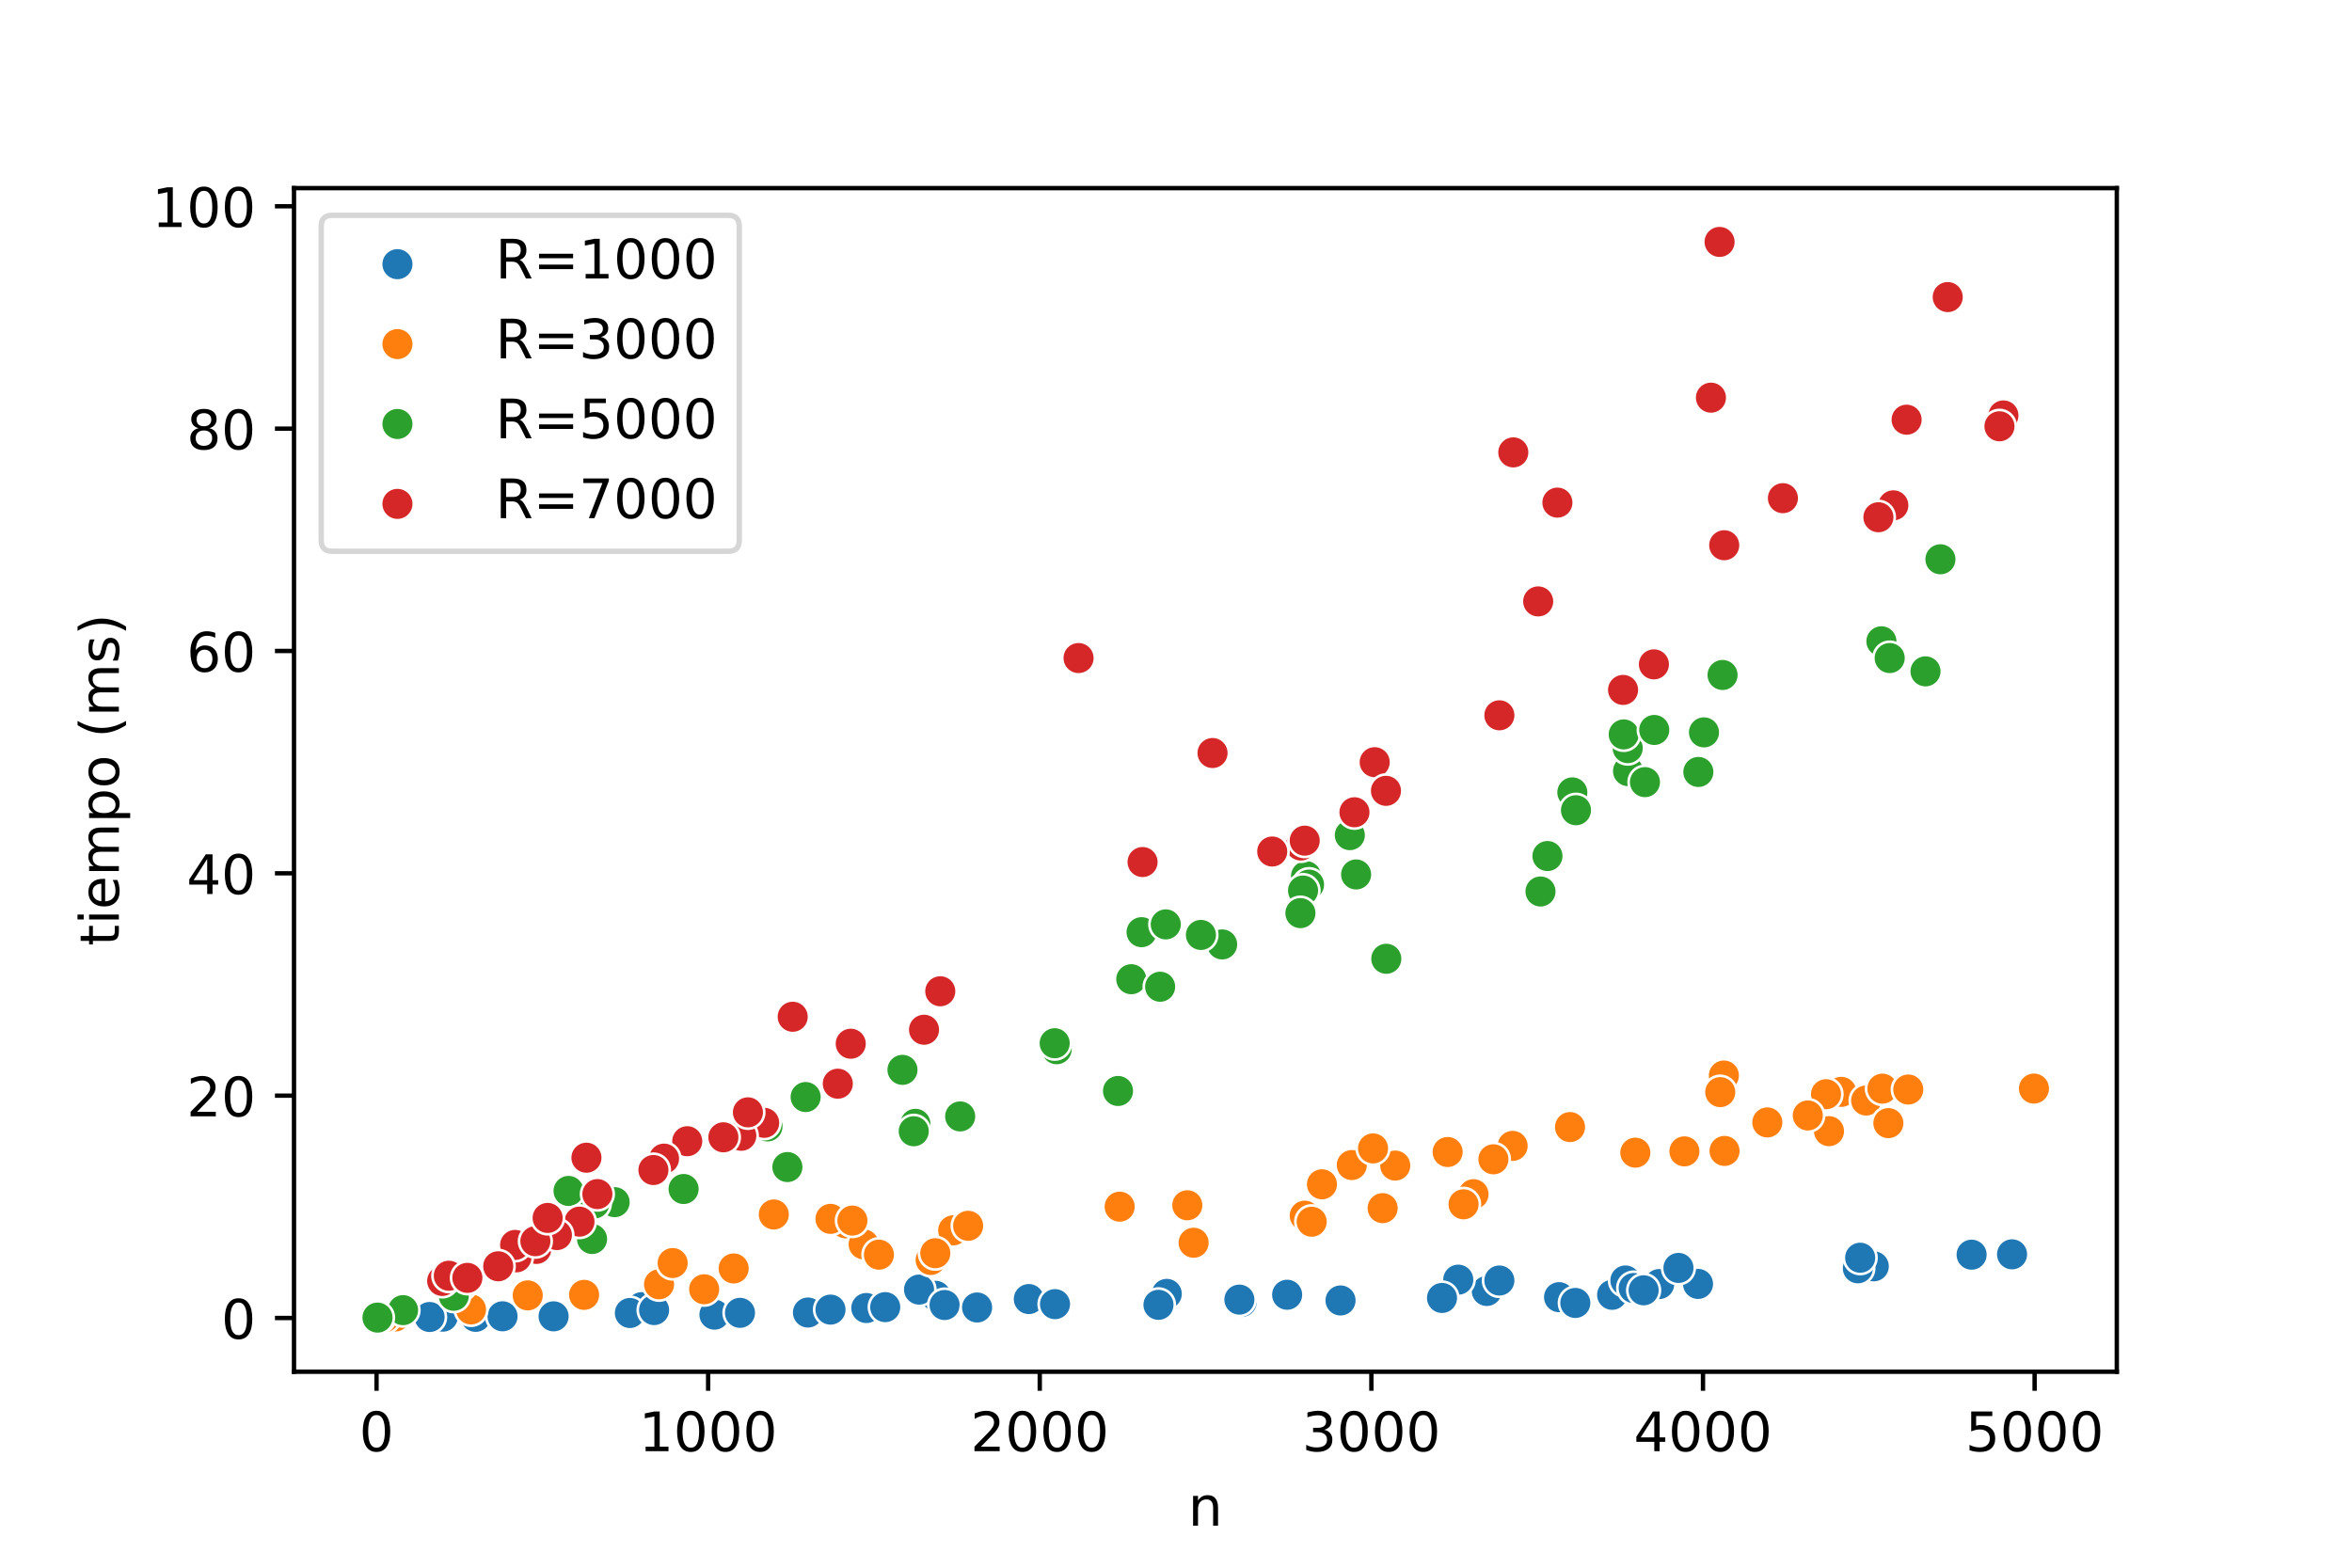 <?xml version="1.0" encoding="utf-8" standalone="no"?>
<!DOCTYPE svg PUBLIC "-//W3C//DTD SVG 1.1//EN"
  "http://www.w3.org/Graphics/SVG/1.1/DTD/svg11.dtd">
<!-- Created with matplotlib (https://matplotlib.org/) -->
<svg height="288pt" version="1.1" viewBox="0 0 432 288" width="432pt" xmlns="http://www.w3.org/2000/svg" xmlns:xlink="http://www.w3.org/1999/xlink">
 <defs>
  <style type="text/css">
*{stroke-linecap:butt;stroke-linejoin:round;}
  </style>
 </defs>
 <g id="figure_1">
  <g id="patch_1">
   <path d="M 0 288 
L 432 288 
L 432 0 
L 0 0 
z
" style="fill:#ffffff;"/>
  </g>
  <g id="axes_1">
   <g id="patch_2">
    <path d="M 54 252 
L 388.8 252 
L 388.8 34.56 
L 54 34.56 
z
" style="fill:#ffffff;"/>
   </g>
   <g id="PathCollection_1">
    <defs>
     <path d="M 0 3 
C 0.796 3 1.559 2.684 2.121 2.121 
C 2.684 1.559 3 0.796 3 0 
C 3 -0.796 2.684 -1.559 2.121 -2.121 
C 1.559 -2.684 0.796 -3 0 -3 
C -0.796 -3 -1.559 -2.684 -2.121 -2.121 
C -2.684 -1.559 -3 -0.796 -3 0 
C -3 0.796 -2.684 1.559 -2.121 2.121 
C -1.559 2.684 -0.796 3 0 3 
z
" id="mf0a5f6b3c9" style="stroke:#ffffff;stroke-width:0.48;"/>
    </defs>
    <g clip-path="url(#p56673127ea)">
     <use style="fill:#1f77b4;stroke:#ffffff;stroke-width:0.48;" x="117.885" xlink:href="#mf0a5f6b3c9" y="240.135"/>
     <use style="fill:#1f77b4;stroke:#ffffff;stroke-width:0.48;" x="69.218" xlink:href="#mf0a5f6b3c9" y="242.116"/>
     <use style="fill:#1f77b4;stroke:#ffffff;stroke-width:0.48;" x="148.4" xlink:href="#mf0a5f6b3c9" y="241.125"/>
     <use style="fill:#1f77b4;stroke:#ffffff;stroke-width:0.48;" x="70.315" xlink:href="#mf0a5f6b3c9" y="242.106"/>
     <use style="fill:#1f77b4;stroke:#ffffff;stroke-width:0.48;" x="296.105" xlink:href="#mf0a5f6b3c9" y="237.87"/>
     <use style="fill:#1f77b4;stroke:#ffffff;stroke-width:0.48;" x="69.645" xlink:href="#mf0a5f6b3c9" y="242.115"/>
     <use style="fill:#1f77b4;stroke:#ffffff;stroke-width:0.48;" x="344.163" xlink:href="#mf0a5f6b3c9" y="232.635"/>
     <use style="fill:#1f77b4;stroke:#ffffff;stroke-width:0.48;" x="214.304" xlink:href="#mf0a5f6b3c9" y="237.699"/>
     <use style="fill:#1f77b4;stroke:#ffffff;stroke-width:0.48;" x="228.07" xlink:href="#mf0a5f6b3c9" y="239.175"/>
     <use style="fill:#1f77b4;stroke:#ffffff;stroke-width:0.48;" x="273.082" xlink:href="#mf0a5f6b3c9" y="237.164"/>
     <use style="fill:#1f77b4;stroke:#ffffff;stroke-width:0.48;" x="81.583" xlink:href="#mf0a5f6b3c9" y="241.878"/>
     <use style="fill:#1f77b4;stroke:#ffffff;stroke-width:0.48;" x="298.542" xlink:href="#mf0a5f6b3c9" y="235.238"/>
     <use style="fill:#1f77b4;stroke:#ffffff;stroke-width:0.48;" x="311.881" xlink:href="#mf0a5f6b3c9" y="235.869"/>
     <use style="fill:#1f77b4;stroke:#ffffff;stroke-width:0.48;" x="300.064" xlink:href="#mf0a5f6b3c9" y="236.625"/>
     <use style="fill:#1f77b4;stroke:#ffffff;stroke-width:0.48;" x="304.754" xlink:href="#mf0a5f6b3c9" y="235.895"/>
     <use style="fill:#1f77b4;stroke:#ffffff;stroke-width:0.48;" x="101.683" xlink:href="#mf0a5f6b3c9" y="241.825"/>
     <use style="fill:#1f77b4;stroke:#ffffff;stroke-width:0.48;" x="92.364" xlink:href="#mf0a5f6b3c9" y="241.793"/>
     <use style="fill:#1f77b4;stroke:#ffffff;stroke-width:0.48;" x="86.76" xlink:href="#mf0a5f6b3c9" y="241.739"/>
     <use style="fill:#1f77b4;stroke:#ffffff;stroke-width:0.48;" x="87.369" xlink:href="#mf0a5f6b3c9" y="241.919"/>
     <use style="fill:#1f77b4;stroke:#ffffff;stroke-width:0.48;" x="115.692" xlink:href="#mf0a5f6b3c9" y="241.212"/>
     <use style="fill:#1f77b4;stroke:#ffffff;stroke-width:0.48;" x="275.396" xlink:href="#mf0a5f6b3c9" y="235.244"/>
     <use style="fill:#1f77b4;stroke:#ffffff;stroke-width:0.48;" x="81.339" xlink:href="#mf0a5f6b3c9" y="241.885"/>
     <use style="fill:#1f77b4;stroke:#ffffff;stroke-width:0.48;" x="171.85" xlink:href="#mf0a5f6b3c9" y="238.055"/>
     <use style="fill:#1f77b4;stroke:#ffffff;stroke-width:0.48;" x="168.805" xlink:href="#mf0a5f6b3c9" y="236.911"/>
     <use style="fill:#1f77b4;stroke:#ffffff;stroke-width:0.48;" x="227.643" xlink:href="#mf0a5f6b3c9" y="238.754"/>
     <use style="fill:#1f77b4;stroke:#ffffff;stroke-width:0.48;" x="188.966" xlink:href="#mf0a5f6b3c9" y="238.651"/>
     <use style="fill:#1f77b4;stroke:#ffffff;stroke-width:0.48;" x="92.303" xlink:href="#mf0a5f6b3c9" y="241.818"/>
     <use style="fill:#1f77b4;stroke:#ffffff;stroke-width:0.48;" x="131.224" xlink:href="#mf0a5f6b3c9" y="241.514"/>
     <use style="fill:#1f77b4;stroke:#ffffff;stroke-width:0.48;" x="173.495" xlink:href="#mf0a5f6b3c9" y="239.747"/>
     <use style="fill:#1f77b4;stroke:#ffffff;stroke-width:0.48;" x="179.464" xlink:href="#mf0a5f6b3c9" y="240.198"/>
     <use style="fill:#1f77b4;stroke:#ffffff;stroke-width:0.48;" x="267.843" xlink:href="#mf0a5f6b3c9" y="235.086"/>
     <use style="fill:#1f77b4;stroke:#ffffff;stroke-width:0.48;" x="301.892" xlink:href="#mf0a5f6b3c9" y="237.042"/>
     <use style="fill:#1f77b4;stroke:#ffffff;stroke-width:0.48;" x="152.542" xlink:href="#mf0a5f6b3c9" y="240.588"/>
     <use style="fill:#1f77b4;stroke:#ffffff;stroke-width:0.48;" x="246.221" xlink:href="#mf0a5f6b3c9" y="238.909"/>
     <use style="fill:#1f77b4;stroke:#ffffff;stroke-width:0.48;" x="308.287" xlink:href="#mf0a5f6b3c9" y="232.931"/>
     <use style="fill:#1f77b4;stroke:#ffffff;stroke-width:0.48;" x="212.781" xlink:href="#mf0a5f6b3c9" y="239.711"/>
     <use style="fill:#1f77b4;stroke:#ffffff;stroke-width:0.48;" x="159.12" xlink:href="#mf0a5f6b3c9" y="240.297"/>
     <use style="fill:#1f77b4;stroke:#ffffff;stroke-width:0.48;" x="286.36" xlink:href="#mf0a5f6b3c9" y="238.303"/>
     <use style="fill:#1f77b4;stroke:#ffffff;stroke-width:0.48;" x="135.914" xlink:href="#mf0a5f6b3c9" y="241.181"/>
     <use style="fill:#1f77b4;stroke:#ffffff;stroke-width:0.48;" x="193.778" xlink:href="#mf0a5f6b3c9" y="239.585"/>
     <use style="fill:#1f77b4;stroke:#ffffff;stroke-width:0.48;" x="162.592" xlink:href="#mf0a5f6b3c9" y="240.132"/>
     <use style="fill:#1f77b4;stroke:#ffffff;stroke-width:0.48;" x="362.131" xlink:href="#mf0a5f6b3c9" y="230.499"/>
     <use style="fill:#1f77b4;stroke:#ffffff;stroke-width:0.48;" x="369.562" xlink:href="#mf0a5f6b3c9" y="230.433"/>
     <use style="fill:#1f77b4;stroke:#ffffff;stroke-width:0.48;" x="78.903" xlink:href="#mf0a5f6b3c9" y="241.947"/>
     <use style="fill:#1f77b4;stroke:#ffffff;stroke-width:0.48;" x="341.239" xlink:href="#mf0a5f6b3c9" y="232.998"/>
     <use style="fill:#1f77b4;stroke:#ffffff;stroke-width:0.48;" x="264.859" xlink:href="#mf0a5f6b3c9" y="238.447"/>
     <use style="fill:#1f77b4;stroke:#ffffff;stroke-width:0.48;" x="341.665" xlink:href="#mf0a5f6b3c9" y="231.057"/>
     <use style="fill:#1f77b4;stroke:#ffffff;stroke-width:0.48;" x="120.138" xlink:href="#mf0a5f6b3c9" y="240.673"/>
     <use style="fill:#1f77b4;stroke:#ffffff;stroke-width:0.48;" x="236.414" xlink:href="#mf0a5f6b3c9" y="237.858"/>
     <use style="fill:#1f77b4;stroke:#ffffff;stroke-width:0.48;" x="289.344" xlink:href="#mf0a5f6b3c9" y="239.365"/>
    </g>
   </g>
   <g id="PathCollection_2">
    <defs>
     <path d="M 0 3 
C 0.796 3 1.559 2.684 2.121 2.121 
C 2.684 1.559 3 0.796 3 0 
C 3 -0.796 2.684 -1.559 2.121 -2.121 
C 1.559 -2.684 0.796 -3 0 -3 
C -0.796 -3 -1.559 -2.684 -2.121 -2.121 
C -2.684 -1.559 -3 -0.796 -3 0 
C -3 0.796 -2.684 1.559 -2.121 2.121 
C -1.559 2.684 -0.796 3 0 3 
z
" id="m729a846ea0" style="stroke:#ffffff;stroke-width:0.48;"/>
    </defs>
    <g clip-path="url(#p56673127ea)">
     <use style="fill:#ff7f0e;stroke:#ffffff;stroke-width:0.48;" x="155.344" xlink:href="#m729a846ea0" y="224.745"/>
     <use style="fill:#ff7f0e;stroke:#ffffff;stroke-width:0.48;" x="107.286" xlink:href="#m729a846ea0" y="237.878"/>
     <use style="fill:#ff7f0e;stroke:#ffffff;stroke-width:0.48;" x="86.516" xlink:href="#m729a846ea0" y="240.557"/>
     <use style="fill:#ff7f0e;stroke:#ffffff;stroke-width:0.48;" x="256.271" xlink:href="#m729a846ea0" y="214.129"/>
     <use style="fill:#ff7f0e;stroke:#ffffff;stroke-width:0.48;" x="373.582" xlink:href="#m729a846ea0" y="199.983"/>
     <use style="fill:#ff7f0e;stroke:#ffffff;stroke-width:0.48;" x="158.633" xlink:href="#m729a846ea0" y="228.597"/>
     <use style="fill:#ff7f0e;stroke:#ffffff;stroke-width:0.48;" x="175.078" xlink:href="#m729a846ea0" y="226.025"/>
     <use style="fill:#ff7f0e;stroke:#ffffff;stroke-width:0.48;" x="288.37" xlink:href="#m729a846ea0" y="207.054"/>
     <use style="fill:#ff7f0e;stroke:#ffffff;stroke-width:0.48;" x="316.753" xlink:href="#m729a846ea0" y="211.437"/>
     <use style="fill:#ff7f0e;stroke:#ffffff;stroke-width:0.48;" x="324.611" xlink:href="#m729a846ea0" y="206.203"/>
     <use style="fill:#ff7f0e;stroke:#ffffff;stroke-width:0.48;" x="134.757" xlink:href="#m729a846ea0" y="233.029"/>
     <use style="fill:#ff7f0e;stroke:#ffffff;stroke-width:0.48;" x="219.238" xlink:href="#m729a846ea0" y="228.306"/>
     <use style="fill:#ff7f0e;stroke:#ffffff;stroke-width:0.48;" x="242.81" xlink:href="#m729a846ea0" y="217.567"/>
     <use style="fill:#ff7f0e;stroke:#ffffff;stroke-width:0.48;" x="218.08" xlink:href="#m729a846ea0" y="221.421"/>
     <use style="fill:#ff7f0e;stroke:#ffffff;stroke-width:0.48;" x="277.832" xlink:href="#m729a846ea0" y="210.511"/>
     <use style="fill:#ff7f0e;stroke:#ffffff;stroke-width:0.48;" x="338.194" xlink:href="#m729a846ea0" y="200.586"/>
     <use style="fill:#ff7f0e;stroke:#ffffff;stroke-width:0.48;" x="161.435" xlink:href="#m729a846ea0" y="230.496"/>
     <use style="fill:#ff7f0e;stroke:#ffffff;stroke-width:0.48;" x="177.819" xlink:href="#m729a846ea0" y="225.191"/>
     <use style="fill:#ff7f0e;stroke:#ffffff;stroke-width:0.48;" x="72.568" xlink:href="#m729a846ea0" y="241.859"/>
     <use style="fill:#ff7f0e;stroke:#ffffff;stroke-width:0.48;" x="300.369" xlink:href="#m729a846ea0" y="211.756"/>
     <use style="fill:#ff7f0e;stroke:#ffffff;stroke-width:0.48;" x="342.762" xlink:href="#m729a846ea0" y="202.175"/>
     <use style="fill:#ff7f0e;stroke:#ffffff;stroke-width:0.48;" x="205.655" xlink:href="#m729a846ea0" y="221.679"/>
     <use style="fill:#ff7f0e;stroke:#ffffff;stroke-width:0.48;" x="265.894" xlink:href="#m729a846ea0" y="211.637"/>
     <use style="fill:#ff7f0e;stroke:#ffffff;stroke-width:0.48;" x="96.932" xlink:href="#m729a846ea0" y="237.975"/>
     <use style="fill:#ff7f0e;stroke:#ffffff;stroke-width:0.48;" x="345.746" xlink:href="#m729a846ea0" y="199.995"/>
     <use style="fill:#ff7f0e;stroke:#ffffff;stroke-width:0.48;" x="152.542" xlink:href="#m729a846ea0" y="223.919"/>
     <use style="fill:#ff7f0e;stroke:#ffffff;stroke-width:0.48;" x="335.392" xlink:href="#m729a846ea0" y="201.019"/>
     <use style="fill:#ff7f0e;stroke:#ffffff;stroke-width:0.48;" x="335.94" xlink:href="#m729a846ea0" y="207.804"/>
     <use style="fill:#ff7f0e;stroke:#ffffff;stroke-width:0.48;" x="248.291" xlink:href="#m729a846ea0" y="214.031"/>
     <use style="fill:#ff7f0e;stroke:#ffffff;stroke-width:0.48;" x="316.632" xlink:href="#m729a846ea0" y="197.583"/>
     <use style="fill:#ff7f0e;stroke:#ffffff;stroke-width:0.48;" x="315.962" xlink:href="#m729a846ea0" y="200.635"/>
     <use style="fill:#ff7f0e;stroke:#ffffff;stroke-width:0.48;" x="121.052" xlink:href="#m729a846ea0" y="235.939"/>
     <use style="fill:#ff7f0e;stroke:#ffffff;stroke-width:0.48;" x="70.619" xlink:href="#m729a846ea0" y="241.998"/>
     <use style="fill:#ff7f0e;stroke:#ffffff;stroke-width:0.48;" x="274.3" xlink:href="#m729a846ea0" y="212.976"/>
     <use style="fill:#ff7f0e;stroke:#ffffff;stroke-width:0.48;" x="253.956" xlink:href="#m729a846ea0" y="221.949"/>
     <use style="fill:#ff7f0e;stroke:#ffffff;stroke-width:0.48;" x="252.19" xlink:href="#m729a846ea0" y="210.973"/>
     <use style="fill:#ff7f0e;stroke:#ffffff;stroke-width:0.48;" x="142.127" xlink:href="#m729a846ea0" y="223.112"/>
     <use style="fill:#ff7f0e;stroke:#ffffff;stroke-width:0.48;" x="350.497" xlink:href="#m729a846ea0" y="200.157"/>
     <use style="fill:#ff7f0e;stroke:#ffffff;stroke-width:0.48;" x="123.549" xlink:href="#m729a846ea0" y="232.034"/>
     <use style="fill:#ff7f0e;stroke:#ffffff;stroke-width:0.48;" x="309.383" xlink:href="#m729a846ea0" y="211.517"/>
     <use style="fill:#ff7f0e;stroke:#ffffff;stroke-width:0.48;" x="156.562" xlink:href="#m729a846ea0" y="224.234"/>
     <use style="fill:#ff7f0e;stroke:#ffffff;stroke-width:0.48;" x="270.645" xlink:href="#m729a846ea0" y="219.386"/>
     <use style="fill:#ff7f0e;stroke:#ffffff;stroke-width:0.48;" x="170.937" xlink:href="#m729a846ea0" y="231.472"/>
     <use style="fill:#ff7f0e;stroke:#ffffff;stroke-width:0.48;" x="129.336" xlink:href="#m729a846ea0" y="236.85"/>
     <use style="fill:#ff7f0e;stroke:#ffffff;stroke-width:0.48;" x="332.042" xlink:href="#m729a846ea0" y="204.922"/>
     <use style="fill:#ff7f0e;stroke:#ffffff;stroke-width:0.48;" x="346.843" xlink:href="#m729a846ea0" y="206.329"/>
     <use style="fill:#ff7f0e;stroke:#ffffff;stroke-width:0.48;" x="239.642" xlink:href="#m729a846ea0" y="223.33"/>
     <use style="fill:#ff7f0e;stroke:#ffffff;stroke-width:0.48;" x="268.818" xlink:href="#m729a846ea0" y="221.243"/>
     <use style="fill:#ff7f0e;stroke:#ffffff;stroke-width:0.48;" x="171.789" xlink:href="#m729a846ea0" y="230.231"/>
     <use style="fill:#ff7f0e;stroke:#ffffff;stroke-width:0.48;" x="240.921" xlink:href="#m729a846ea0" y="224.444"/>
    </g>
   </g>
   <g id="PathCollection_3">
    <defs>
     <path d="M 0 3 
C 0.796 3 1.559 2.684 2.121 2.121 
C 2.684 1.559 3 0.796 3 0 
C 3 -0.796 2.684 -1.559 2.121 -2.121 
C 1.559 -2.684 0.796 -3 0 -3 
C -0.796 -3 -1.559 -2.684 -2.121 -2.121 
C -2.684 -1.559 -3 -0.796 -3 0 
C -3 0.796 -2.684 1.559 -2.121 2.121 
C -1.559 2.684 -0.796 3 0 3 
z
" id="m572200a790" style="stroke:#ffffff;stroke-width:0.48;"/>
    </defs>
    <g clip-path="url(#p56673127ea)">
     <use style="fill:#2ca02c;stroke:#ffffff;stroke-width:0.48;" x="299.029" xlink:href="#m572200a790" y="141.661"/>
     <use style="fill:#2ca02c;stroke:#ffffff;stroke-width:0.48;" x="168.135" xlink:href="#m572200a790" y="206.461"/>
     <use style="fill:#2ca02c;stroke:#ffffff;stroke-width:0.48;" x="353.664" xlink:href="#m572200a790" y="123.335"/>
     <use style="fill:#2ca02c;stroke:#ffffff;stroke-width:0.48;" x="239.886" xlink:href="#m572200a790" y="160.948"/>
     <use style="fill:#2ca02c;stroke:#ffffff;stroke-width:0.48;" x="240.434" xlink:href="#m572200a790" y="162.512"/>
     <use style="fill:#2ca02c;stroke:#ffffff;stroke-width:0.48;" x="108.748" xlink:href="#m572200a790" y="227.617"/>
     <use style="fill:#2ca02c;stroke:#ffffff;stroke-width:0.48;" x="176.358" xlink:href="#m572200a790" y="205.098"/>
     <use style="fill:#2ca02c;stroke:#ffffff;stroke-width:0.48;" x="288.796" xlink:href="#m572200a790" y="145.57"/>
     <use style="fill:#2ca02c;stroke:#ffffff;stroke-width:0.48;" x="224.476" xlink:href="#m572200a790" y="173.501"/>
     <use style="fill:#2ca02c;stroke:#ffffff;stroke-width:0.48;" x="298.968" xlink:href="#m572200a790" y="137.439"/>
     <use style="fill:#2ca02c;stroke:#ffffff;stroke-width:0.48;" x="254.626" xlink:href="#m572200a790" y="176.138"/>
     <use style="fill:#2ca02c;stroke:#ffffff;stroke-width:0.48;" x="249.083" xlink:href="#m572200a790" y="160.646"/>
     <use style="fill:#2ca02c;stroke:#ffffff;stroke-width:0.48;" x="284.228" xlink:href="#m572200a790" y="157.264"/>
     <use style="fill:#2ca02c;stroke:#ffffff;stroke-width:0.48;" x="84.689" xlink:href="#m572200a790" y="235.957"/>
     <use style="fill:#2ca02c;stroke:#ffffff;stroke-width:0.48;" x="298.237" xlink:href="#m572200a790" y="134.919"/>
     <use style="fill:#2ca02c;stroke:#ffffff;stroke-width:0.48;" x="282.949" xlink:href="#m572200a790" y="163.778"/>
     <use style="fill:#2ca02c;stroke:#ffffff;stroke-width:0.48;" x="209.675" xlink:href="#m572200a790" y="171.25"/>
     <use style="fill:#2ca02c;stroke:#ffffff;stroke-width:0.48;" x="220.578" xlink:href="#m572200a790" y="171.757"/>
     <use style="fill:#2ca02c;stroke:#ffffff;stroke-width:0.48;" x="303.841" xlink:href="#m572200a790" y="134.103"/>
     <use style="fill:#2ca02c;stroke:#ffffff;stroke-width:0.48;" x="205.35" xlink:href="#m572200a790" y="200.424"/>
     <use style="fill:#2ca02c;stroke:#ffffff;stroke-width:0.48;" x="345.564" xlink:href="#m572200a790" y="117.817"/>
     <use style="fill:#2ca02c;stroke:#ffffff;stroke-width:0.48;" x="112.89" xlink:href="#m572200a790" y="220.849"/>
     <use style="fill:#2ca02c;stroke:#ffffff;stroke-width:0.48;" x="247.926" xlink:href="#m572200a790" y="153.425"/>
     <use style="fill:#2ca02c;stroke:#ffffff;stroke-width:0.48;" x="69.645" xlink:href="#m572200a790" y="241.973"/>
     <use style="fill:#2ca02c;stroke:#ffffff;stroke-width:0.48;" x="167.83" xlink:href="#m572200a790" y="207.825"/>
     <use style="fill:#2ca02c;stroke:#ffffff;stroke-width:0.48;" x="165.759" xlink:href="#m572200a790" y="196.546"/>
     <use style="fill:#2ca02c;stroke:#ffffff;stroke-width:0.48;" x="239.338" xlink:href="#m572200a790" y="163.603"/>
     <use style="fill:#2ca02c;stroke:#ffffff;stroke-width:0.48;" x="312.977" xlink:href="#m572200a790" y="134.545"/>
     <use style="fill:#2ca02c;stroke:#ffffff;stroke-width:0.48;" x="194.082" xlink:href="#m572200a790" y="192.755"/>
     <use style="fill:#2ca02c;stroke:#ffffff;stroke-width:0.48;" x="144.624" xlink:href="#m572200a790" y="214.4"/>
     <use style="fill:#2ca02c;stroke:#ffffff;stroke-width:0.48;" x="207.787" xlink:href="#m572200a790" y="179.891"/>
     <use style="fill:#2ca02c;stroke:#ffffff;stroke-width:0.48;" x="74.03" xlink:href="#m572200a790" y="240.686"/>
     <use style="fill:#2ca02c;stroke:#ffffff;stroke-width:0.48;" x="69.34" xlink:href="#m572200a790" y="242.058"/>
     <use style="fill:#2ca02c;stroke:#ffffff;stroke-width:0.48;" x="109.175" xlink:href="#m572200a790" y="221.089"/>
     <use style="fill:#2ca02c;stroke:#ffffff;stroke-width:0.48;" x="125.559" xlink:href="#m572200a790" y="218.431"/>
     <use style="fill:#2ca02c;stroke:#ffffff;stroke-width:0.48;" x="140.969" xlink:href="#m572200a790" y="206.936"/>
     <use style="fill:#2ca02c;stroke:#ffffff;stroke-width:0.48;" x="193.717" xlink:href="#m572200a790" y="191.653"/>
     <use style="fill:#2ca02c;stroke:#ffffff;stroke-width:0.48;" x="101.135" xlink:href="#m572200a790" y="226.981"/>
     <use style="fill:#2ca02c;stroke:#ffffff;stroke-width:0.48;" x="356.405" xlink:href="#m572200a790" y="102.747"/>
     <use style="fill:#2ca02c;stroke:#ffffff;stroke-width:0.48;" x="147.974" xlink:href="#m572200a790" y="201.538"/>
     <use style="fill:#2ca02c;stroke:#ffffff;stroke-width:0.48;" x="104.424" xlink:href="#m572200a790" y="218.788"/>
     <use style="fill:#2ca02c;stroke:#ffffff;stroke-width:0.48;" x="213.086" xlink:href="#m572200a790" y="181.274"/>
     <use style="fill:#2ca02c;stroke:#ffffff;stroke-width:0.48;" x="238.851" xlink:href="#m572200a790" y="167.75"/>
     <use style="fill:#2ca02c;stroke:#ffffff;stroke-width:0.48;" x="214.121" xlink:href="#m572200a790" y="169.817"/>
     <use style="fill:#2ca02c;stroke:#ffffff;stroke-width:0.48;" x="316.388" xlink:href="#m572200a790" y="124"/>
     <use style="fill:#2ca02c;stroke:#ffffff;stroke-width:0.48;" x="302.135" xlink:href="#m572200a790" y="143.685"/>
     <use style="fill:#2ca02c;stroke:#ffffff;stroke-width:0.48;" x="347.086" xlink:href="#m572200a790" y="120.891"/>
     <use style="fill:#2ca02c;stroke:#ffffff;stroke-width:0.48;" x="311.942" xlink:href="#m572200a790" y="141.817"/>
     <use style="fill:#2ca02c;stroke:#ffffff;stroke-width:0.48;" x="83.349" xlink:href="#m572200a790" y="238.043"/>
     <use style="fill:#2ca02c;stroke:#ffffff;stroke-width:0.48;" x="289.466" xlink:href="#m572200a790" y="148.849"/>
    </g>
   </g>
   <g id="PathCollection_4">
    <defs>
     <path d="M 0 3 
C 0.796 3 1.559 2.684 2.121 2.121 
C 2.684 1.559 3 0.796 3 0 
C 3 -0.796 2.684 -1.559 2.121 -2.121 
C 1.559 -2.684 0.796 -3 0 -3 
C -0.796 -3 -1.559 -2.684 -2.121 -2.121 
C -2.684 -1.559 -3 -0.796 -3 0 
C -3 0.796 -2.684 1.559 -2.121 2.121 
C -1.559 2.684 -0.796 3 0 3 
z
" id="ma15f9b6051" style="stroke:#ffffff;stroke-width:0.48;"/>
    </defs>
    <g clip-path="url(#p56673127ea)">
     <use style="fill:#d62728;stroke:#ffffff;stroke-width:0.48;" x="277.954" xlink:href="#ma15f9b6051" y="83.109"/>
     <use style="fill:#d62728;stroke:#ffffff;stroke-width:0.48;" x="81.217" xlink:href="#ma15f9b6051" y="235.323"/>
     <use style="fill:#d62728;stroke:#ffffff;stroke-width:0.48;" x="222.71" xlink:href="#ma15f9b6051" y="138.339"/>
     <use style="fill:#d62728;stroke:#ffffff;stroke-width:0.48;" x="315.84" xlink:href="#ma15f9b6051" y="44.444"/>
     <use style="fill:#d62728;stroke:#ffffff;stroke-width:0.48;" x="107.713" xlink:href="#ma15f9b6051" y="212.684"/>
     <use style="fill:#d62728;stroke:#ffffff;stroke-width:0.48;" x="367.978" xlink:href="#ma15f9b6051" y="76.32"/>
     <use style="fill:#d62728;stroke:#ffffff;stroke-width:0.48;" x="156.258" xlink:href="#ma15f9b6051" y="191.743"/>
     <use style="fill:#d62728;stroke:#ffffff;stroke-width:0.48;" x="327.473" xlink:href="#ma15f9b6051" y="91.52"/>
     <use style="fill:#d62728;stroke:#ffffff;stroke-width:0.48;" x="209.858" xlink:href="#ma15f9b6051" y="158.366"/>
     <use style="fill:#d62728;stroke:#ffffff;stroke-width:0.48;" x="82.435" xlink:href="#ma15f9b6051" y="234.364"/>
     <use style="fill:#d62728;stroke:#ffffff;stroke-width:0.48;" x="98.516" xlink:href="#ma15f9b6051" y="229.439"/>
     <use style="fill:#d62728;stroke:#ffffff;stroke-width:0.48;" x="106.434" xlink:href="#ma15f9b6051" y="224.432"/>
     <use style="fill:#d62728;stroke:#ffffff;stroke-width:0.48;" x="350.193" xlink:href="#ma15f9b6051" y="77.102"/>
     <use style="fill:#d62728;stroke:#ffffff;stroke-width:0.48;" x="145.598" xlink:href="#ma15f9b6051" y="186.788"/>
     <use style="fill:#d62728;stroke:#ffffff;stroke-width:0.48;" x="286.055" xlink:href="#ma15f9b6051" y="92.336"/>
     <use style="fill:#d62728;stroke:#ffffff;stroke-width:0.48;" x="109.723" xlink:href="#ma15f9b6051" y="219.367"/>
     <use style="fill:#d62728;stroke:#ffffff;stroke-width:0.48;" x="198.102" xlink:href="#ma15f9b6051" y="120.892"/>
     <use style="fill:#d62728;stroke:#ffffff;stroke-width:0.48;" x="282.522" xlink:href="#ma15f9b6051" y="110.485"/>
     <use style="fill:#d62728;stroke:#ffffff;stroke-width:0.48;" x="314.256" xlink:href="#ma15f9b6051" y="73.056"/>
     <use style="fill:#d62728;stroke:#ffffff;stroke-width:0.48;" x="126.229" xlink:href="#ma15f9b6051" y="209.655"/>
     <use style="fill:#d62728;stroke:#ffffff;stroke-width:0.48;" x="316.693" xlink:href="#ma15f9b6051" y="100.166"/>
     <use style="fill:#d62728;stroke:#ffffff;stroke-width:0.48;" x="169.718" xlink:href="#ma15f9b6051" y="189.173"/>
     <use style="fill:#d62728;stroke:#ffffff;stroke-width:0.48;" x="347.756" xlink:href="#ma15f9b6051" y="92.836"/>
     <use style="fill:#d62728;stroke:#ffffff;stroke-width:0.48;" x="172.703" xlink:href="#ma15f9b6051" y="182.106"/>
     <use style="fill:#d62728;stroke:#ffffff;stroke-width:0.48;" x="357.745" xlink:href="#ma15f9b6051" y="54.577"/>
     <use style="fill:#d62728;stroke:#ffffff;stroke-width:0.48;" x="252.494" xlink:href="#ma15f9b6051" y="140.024"/>
     <use style="fill:#d62728;stroke:#ffffff;stroke-width:0.48;" x="102.292" xlink:href="#ma15f9b6051" y="226.894"/>
     <use style="fill:#d62728;stroke:#ffffff;stroke-width:0.48;" x="345.015" xlink:href="#ma15f9b6051" y="95.025"/>
     <use style="fill:#d62728;stroke:#ffffff;stroke-width:0.48;" x="367.247" xlink:href="#ma15f9b6051" y="78.312"/>
     <use style="fill:#d62728;stroke:#ffffff;stroke-width:0.48;" x="94.861" xlink:href="#ma15f9b6051" y="230.986"/>
     <use style="fill:#d62728;stroke:#ffffff;stroke-width:0.48;" x="140.36" xlink:href="#ma15f9b6051" y="206.276"/>
     <use style="fill:#d62728;stroke:#ffffff;stroke-width:0.48;" x="94.617" xlink:href="#ma15f9b6051" y="228.705"/>
     <use style="fill:#d62728;stroke:#ffffff;stroke-width:0.48;" x="298.115" xlink:href="#ma15f9b6051" y="126.745"/>
     <use style="fill:#d62728;stroke:#ffffff;stroke-width:0.48;" x="98.333" xlink:href="#ma15f9b6051" y="228.022"/>
     <use style="fill:#d62728;stroke:#ffffff;stroke-width:0.48;" x="136.157" xlink:href="#ma15f9b6051" y="208.651"/>
     <use style="fill:#d62728;stroke:#ffffff;stroke-width:0.48;" x="132.868" xlink:href="#ma15f9b6051" y="208.934"/>
     <use style="fill:#d62728;stroke:#ffffff;stroke-width:0.48;" x="137.376" xlink:href="#ma15f9b6051" y="204.349"/>
     <use style="fill:#d62728;stroke:#ffffff;stroke-width:0.48;" x="91.511" xlink:href="#ma15f9b6051" y="232.628"/>
     <use style="fill:#d62728;stroke:#ffffff;stroke-width:0.48;" x="121.966" xlink:href="#ma15f9b6051" y="212.852"/>
     <use style="fill:#d62728;stroke:#ffffff;stroke-width:0.48;" x="238.911" xlink:href="#ma15f9b6051" y="155.329"/>
     <use style="fill:#d62728;stroke:#ffffff;stroke-width:0.48;" x="275.396" xlink:href="#ma15f9b6051" y="131.409"/>
     <use style="fill:#d62728;stroke:#ffffff;stroke-width:0.48;" x="153.882" xlink:href="#ma15f9b6051" y="199.087"/>
     <use style="fill:#d62728;stroke:#ffffff;stroke-width:0.48;" x="303.78" xlink:href="#ma15f9b6051" y="122.05"/>
     <use style="fill:#d62728;stroke:#ffffff;stroke-width:0.48;" x="120.017" xlink:href="#ma15f9b6051" y="214.946"/>
     <use style="fill:#d62728;stroke:#ffffff;stroke-width:0.48;" x="239.642" xlink:href="#ma15f9b6051" y="154.437"/>
     <use style="fill:#d62728;stroke:#ffffff;stroke-width:0.48;" x="85.846" xlink:href="#ma15f9b6051" y="234.757"/>
     <use style="fill:#d62728;stroke:#ffffff;stroke-width:0.48;" x="254.565" xlink:href="#ma15f9b6051" y="145.285"/>
     <use style="fill:#d62728;stroke:#ffffff;stroke-width:0.48;" x="100.586" xlink:href="#ma15f9b6051" y="223.746"/>
     <use style="fill:#d62728;stroke:#ffffff;stroke-width:0.48;" x="248.779" xlink:href="#ma15f9b6051" y="149.222"/>
     <use style="fill:#d62728;stroke:#ffffff;stroke-width:0.48;" x="233.673" xlink:href="#ma15f9b6051" y="156.432"/>
    </g>
   </g>
   <g id="matplotlib.axis_1">
    <g id="xtick_1">
     <g id="line2d_1">
      <defs>
       <path d="M 0 0 
L 0 3.5 
" id="m0bbd7681dd" style="stroke:#000000;stroke-width:0.8;"/>
      </defs>
      <g>
       <use style="stroke:#000000;stroke-width:0.8;" x="69.157" xlink:href="#m0bbd7681dd" y="252"/>
      </g>
     </g>
     <g id="text_1">
      <!-- 0 -->
      <defs>
       <path d="M 31.781 66.406 
Q 24.172 66.406 20.328 58.906 
Q 16.5 51.422 16.5 36.375 
Q 16.5 21.391 20.328 13.891 
Q 24.172 6.391 31.781 6.391 
Q 39.453 6.391 43.281 13.891 
Q 47.125 21.391 47.125 36.375 
Q 47.125 51.422 43.281 58.906 
Q 39.453 66.406 31.781 66.406 
z
M 31.781 74.219 
Q 44.047 74.219 50.516 64.516 
Q 56.984 54.828 56.984 36.375 
Q 56.984 17.969 50.516 8.266 
Q 44.047 -1.422 31.781 -1.422 
Q 19.531 -1.422 13.062 8.266 
Q 6.594 17.969 6.594 36.375 
Q 6.594 54.828 13.062 64.516 
Q 19.531 74.219 31.781 74.219 
z
" id="DejaVuSans-48"/>
      </defs>
      <g transform="translate(65.976 266.598)scale(0.1 -0.1)">
       <use xlink:href="#DejaVuSans-48"/>
      </g>
     </g>
    </g>
    <g id="xtick_2">
     <g id="line2d_2">
      <g>
       <use style="stroke:#000000;stroke-width:0.8;" x="130.067" xlink:href="#m0bbd7681dd" y="252"/>
      </g>
     </g>
     <g id="text_2">
      <!-- 1000 -->
      <defs>
       <path d="M 12.406 8.297 
L 28.516 8.297 
L 28.516 63.922 
L 10.984 60.406 
L 10.984 69.391 
L 28.422 72.906 
L 38.281 72.906 
L 38.281 8.297 
L 54.391 8.297 
L 54.391 0 
L 12.406 0 
z
" id="DejaVuSans-49"/>
      </defs>
      <g transform="translate(117.342 266.598)scale(0.1 -0.1)">
       <use xlink:href="#DejaVuSans-49"/>
       <use x="63.623" xlink:href="#DejaVuSans-48"/>
       <use x="127.246" xlink:href="#DejaVuSans-48"/>
       <use x="190.869" xlink:href="#DejaVuSans-48"/>
      </g>
     </g>
    </g>
    <g id="xtick_3">
     <g id="line2d_3">
      <g>
       <use style="stroke:#000000;stroke-width:0.8;" x="190.976" xlink:href="#m0bbd7681dd" y="252"/>
      </g>
     </g>
     <g id="text_3">
      <!-- 2000 -->
      <defs>
       <path d="M 19.188 8.297 
L 53.609 8.297 
L 53.609 0 
L 7.328 0 
L 7.328 8.297 
Q 12.938 14.109 22.625 23.891 
Q 32.328 33.688 34.812 36.531 
Q 39.547 41.844 41.422 45.531 
Q 43.312 49.219 43.312 52.781 
Q 43.312 58.594 39.234 62.25 
Q 35.156 65.922 28.609 65.922 
Q 23.969 65.922 18.812 64.312 
Q 13.672 62.703 7.812 59.422 
L 7.812 69.391 
Q 13.766 71.781 18.938 73 
Q 24.125 74.219 28.422 74.219 
Q 39.75 74.219 46.484 68.547 
Q 53.219 62.891 53.219 53.422 
Q 53.219 48.922 51.531 44.891 
Q 49.859 40.875 45.406 35.406 
Q 44.188 33.984 37.641 27.219 
Q 31.109 20.453 19.188 8.297 
z
" id="DejaVuSans-50"/>
      </defs>
      <g transform="translate(178.251 266.598)scale(0.1 -0.1)">
       <use xlink:href="#DejaVuSans-50"/>
       <use x="63.623" xlink:href="#DejaVuSans-48"/>
       <use x="127.246" xlink:href="#DejaVuSans-48"/>
       <use x="190.869" xlink:href="#DejaVuSans-48"/>
      </g>
     </g>
    </g>
    <g id="xtick_4">
     <g id="line2d_4">
      <g>
       <use style="stroke:#000000;stroke-width:0.8;" x="251.885" xlink:href="#m0bbd7681dd" y="252"/>
      </g>
     </g>
     <g id="text_4">
      <!-- 3000 -->
      <defs>
       <path d="M 40.578 39.312 
Q 47.656 37.797 51.625 33 
Q 55.609 28.219 55.609 21.188 
Q 55.609 10.406 48.188 4.484 
Q 40.766 -1.422 27.094 -1.422 
Q 22.516 -1.422 17.656 -0.516 
Q 12.797 0.391 7.625 2.203 
L 7.625 11.719 
Q 11.719 9.328 16.594 8.109 
Q 21.484 6.891 26.812 6.891 
Q 36.078 6.891 40.938 10.547 
Q 45.797 14.203 45.797 21.188 
Q 45.797 27.641 41.281 31.266 
Q 36.766 34.906 28.719 34.906 
L 20.219 34.906 
L 20.219 43.016 
L 29.109 43.016 
Q 36.375 43.016 40.234 45.922 
Q 44.094 48.828 44.094 54.297 
Q 44.094 59.906 40.109 62.906 
Q 36.141 65.922 28.719 65.922 
Q 24.656 65.922 20.016 65.031 
Q 15.375 64.156 9.812 62.312 
L 9.812 71.094 
Q 15.438 72.656 20.344 73.438 
Q 25.25 74.219 29.594 74.219 
Q 40.828 74.219 47.359 69.109 
Q 53.906 64.016 53.906 55.328 
Q 53.906 49.266 50.438 45.094 
Q 46.969 40.922 40.578 39.312 
z
" id="DejaVuSans-51"/>
      </defs>
      <g transform="translate(239.16 266.598)scale(0.1 -0.1)">
       <use xlink:href="#DejaVuSans-51"/>
       <use x="63.623" xlink:href="#DejaVuSans-48"/>
       <use x="127.246" xlink:href="#DejaVuSans-48"/>
       <use x="190.869" xlink:href="#DejaVuSans-48"/>
      </g>
     </g>
    </g>
    <g id="xtick_5">
     <g id="line2d_5">
      <g>
       <use style="stroke:#000000;stroke-width:0.8;" x="312.794" xlink:href="#m0bbd7681dd" y="252"/>
      </g>
     </g>
     <g id="text_5">
      <!-- 4000 -->
      <defs>
       <path d="M 37.797 64.312 
L 12.891 25.391 
L 37.797 25.391 
z
M 35.203 72.906 
L 47.609 72.906 
L 47.609 25.391 
L 58.016 25.391 
L 58.016 17.188 
L 47.609 17.188 
L 47.609 0 
L 37.797 0 
L 37.797 17.188 
L 4.891 17.188 
L 4.891 26.703 
z
" id="DejaVuSans-52"/>
      </defs>
      <g transform="translate(300.069 266.598)scale(0.1 -0.1)">
       <use xlink:href="#DejaVuSans-52"/>
       <use x="63.623" xlink:href="#DejaVuSans-48"/>
       <use x="127.246" xlink:href="#DejaVuSans-48"/>
       <use x="190.869" xlink:href="#DejaVuSans-48"/>
      </g>
     </g>
    </g>
    <g id="xtick_6">
     <g id="line2d_6">
      <g>
       <use style="stroke:#000000;stroke-width:0.8;" x="373.704" xlink:href="#m0bbd7681dd" y="252"/>
      </g>
     </g>
     <g id="text_6">
      <!-- 5000 -->
      <defs>
       <path d="M 10.797 72.906 
L 49.516 72.906 
L 49.516 64.594 
L 19.828 64.594 
L 19.828 46.734 
Q 21.969 47.469 24.109 47.828 
Q 26.266 48.188 28.422 48.188 
Q 40.625 48.188 47.75 41.5 
Q 54.891 34.812 54.891 23.391 
Q 54.891 11.625 47.562 5.094 
Q 40.234 -1.422 26.906 -1.422 
Q 22.312 -1.422 17.547 -0.641 
Q 12.797 0.141 7.719 1.703 
L 7.719 11.625 
Q 12.109 9.234 16.797 8.062 
Q 21.484 6.891 26.703 6.891 
Q 35.156 6.891 40.078 11.328 
Q 45.016 15.766 45.016 23.391 
Q 45.016 31 40.078 35.438 
Q 35.156 39.891 26.703 39.891 
Q 22.75 39.891 18.812 39.016 
Q 14.891 38.141 10.797 36.281 
z
" id="DejaVuSans-53"/>
      </defs>
      <g transform="translate(360.979 266.598)scale(0.1 -0.1)">
       <use xlink:href="#DejaVuSans-53"/>
       <use x="63.623" xlink:href="#DejaVuSans-48"/>
       <use x="127.246" xlink:href="#DejaVuSans-48"/>
       <use x="190.869" xlink:href="#DejaVuSans-48"/>
      </g>
     </g>
    </g>
    <g id="text_7">
     <!-- n -->
     <defs>
      <path d="M 54.891 33.016 
L 54.891 0 
L 45.906 0 
L 45.906 32.719 
Q 45.906 40.484 42.875 44.328 
Q 39.844 48.188 33.797 48.188 
Q 26.516 48.188 22.312 43.547 
Q 18.109 38.922 18.109 30.906 
L 18.109 0 
L 9.078 0 
L 9.078 54.688 
L 18.109 54.688 
L 18.109 46.188 
Q 21.344 51.125 25.703 53.562 
Q 30.078 56 35.797 56 
Q 45.219 56 50.047 50.172 
Q 54.891 44.344 54.891 33.016 
z
" id="DejaVuSans-110"/>
     </defs>
     <g transform="translate(218.231 280.277)scale(0.1 -0.1)">
      <use xlink:href="#DejaVuSans-110"/>
     </g>
    </g>
   </g>
   <g id="matplotlib.axis_2">
    <g id="ytick_1">
     <g id="line2d_7">
      <defs>
       <path d="M 0 0 
L -3.5 0 
" id="meb67cbfdb5" style="stroke:#000000;stroke-width:0.8;"/>
      </defs>
      <g>
       <use style="stroke:#000000;stroke-width:0.8;" x="54" xlink:href="#meb67cbfdb5" y="242.129"/>
      </g>
     </g>
     <g id="text_8">
      <!-- 0 -->
      <g transform="translate(40.638 245.928)scale(0.1 -0.1)">
       <use xlink:href="#DejaVuSans-48"/>
      </g>
     </g>
    </g>
    <g id="ytick_2">
     <g id="line2d_8">
      <g>
       <use style="stroke:#000000;stroke-width:0.8;" x="54" xlink:href="#meb67cbfdb5" y="201.283"/>
      </g>
     </g>
     <g id="text_9">
      <!-- 20 -->
      <g transform="translate(34.275 205.082)scale(0.1 -0.1)">
       <use xlink:href="#DejaVuSans-50"/>
       <use x="63.623" xlink:href="#DejaVuSans-48"/>
      </g>
     </g>
    </g>
    <g id="ytick_3">
     <g id="line2d_9">
      <g>
       <use style="stroke:#000000;stroke-width:0.8;" x="54" xlink:href="#meb67cbfdb5" y="160.436"/>
      </g>
     </g>
     <g id="text_10">
      <!-- 40 -->
      <g transform="translate(34.275 164.236)scale(0.1 -0.1)">
       <use xlink:href="#DejaVuSans-52"/>
       <use x="63.623" xlink:href="#DejaVuSans-48"/>
      </g>
     </g>
    </g>
    <g id="ytick_4">
     <g id="line2d_10">
      <g>
       <use style="stroke:#000000;stroke-width:0.8;" x="54" xlink:href="#meb67cbfdb5" y="119.59"/>
      </g>
     </g>
     <g id="text_11">
      <!-- 60 -->
      <defs>
       <path d="M 33.016 40.375 
Q 26.375 40.375 22.484 35.828 
Q 18.609 31.297 18.609 23.391 
Q 18.609 15.531 22.484 10.953 
Q 26.375 6.391 33.016 6.391 
Q 39.656 6.391 43.531 10.953 
Q 47.406 15.531 47.406 23.391 
Q 47.406 31.297 43.531 35.828 
Q 39.656 40.375 33.016 40.375 
z
M 52.594 71.297 
L 52.594 62.312 
Q 48.875 64.062 45.094 64.984 
Q 41.312 65.922 37.594 65.922 
Q 27.828 65.922 22.672 59.328 
Q 17.531 52.734 16.797 39.406 
Q 19.672 43.656 24.016 45.922 
Q 28.375 48.188 33.594 48.188 
Q 44.578 48.188 50.953 41.516 
Q 57.328 34.859 57.328 23.391 
Q 57.328 12.156 50.688 5.359 
Q 44.047 -1.422 33.016 -1.422 
Q 20.359 -1.422 13.672 8.266 
Q 6.984 17.969 6.984 36.375 
Q 6.984 53.656 15.188 63.938 
Q 23.391 74.219 37.203 74.219 
Q 40.922 74.219 44.703 73.484 
Q 48.484 72.75 52.594 71.297 
z
" id="DejaVuSans-54"/>
      </defs>
      <g transform="translate(34.275 123.389)scale(0.1 -0.1)">
       <use xlink:href="#DejaVuSans-54"/>
       <use x="63.623" xlink:href="#DejaVuSans-48"/>
      </g>
     </g>
    </g>
    <g id="ytick_5">
     <g id="line2d_11">
      <g>
       <use style="stroke:#000000;stroke-width:0.8;" x="54" xlink:href="#meb67cbfdb5" y="78.744"/>
      </g>
     </g>
     <g id="text_12">
      <!-- 80 -->
      <defs>
       <path d="M 31.781 34.625 
Q 24.75 34.625 20.719 30.859 
Q 16.703 27.094 16.703 20.516 
Q 16.703 13.922 20.719 10.156 
Q 24.75 6.391 31.781 6.391 
Q 38.812 6.391 42.859 10.172 
Q 46.922 13.969 46.922 20.516 
Q 46.922 27.094 42.891 30.859 
Q 38.875 34.625 31.781 34.625 
z
M 21.922 38.812 
Q 15.578 40.375 12.031 44.719 
Q 8.5 49.078 8.5 55.328 
Q 8.5 64.062 14.719 69.141 
Q 20.953 74.219 31.781 74.219 
Q 42.672 74.219 48.875 69.141 
Q 55.078 64.062 55.078 55.328 
Q 55.078 49.078 51.531 44.719 
Q 48 40.375 41.703 38.812 
Q 48.828 37.156 52.797 32.312 
Q 56.781 27.484 56.781 20.516 
Q 56.781 9.906 50.312 4.234 
Q 43.844 -1.422 31.781 -1.422 
Q 19.734 -1.422 13.25 4.234 
Q 6.781 9.906 6.781 20.516 
Q 6.781 27.484 10.781 32.312 
Q 14.797 37.156 21.922 38.812 
z
M 18.312 54.391 
Q 18.312 48.734 21.844 45.562 
Q 25.391 42.391 31.781 42.391 
Q 38.141 42.391 41.719 45.562 
Q 45.312 48.734 45.312 54.391 
Q 45.312 60.062 41.719 63.234 
Q 38.141 66.406 31.781 66.406 
Q 25.391 66.406 21.844 63.234 
Q 18.312 60.062 18.312 54.391 
z
" id="DejaVuSans-56"/>
      </defs>
      <g transform="translate(34.275 82.543)scale(0.1 -0.1)">
       <use xlink:href="#DejaVuSans-56"/>
       <use x="63.623" xlink:href="#DejaVuSans-48"/>
      </g>
     </g>
    </g>
    <g id="ytick_6">
     <g id="line2d_12">
      <g>
       <use style="stroke:#000000;stroke-width:0.8;" x="54" xlink:href="#meb67cbfdb5" y="37.898"/>
      </g>
     </g>
     <g id="text_13">
      <!-- 100 -->
      <g transform="translate(27.913 41.697)scale(0.1 -0.1)">
       <use xlink:href="#DejaVuSans-49"/>
       <use x="63.623" xlink:href="#DejaVuSans-48"/>
       <use x="127.246" xlink:href="#DejaVuSans-48"/>
      </g>
     </g>
    </g>
    <g id="text_14">
     <!-- tiempo (ms) -->
     <defs>
      <path d="M 18.312 70.219 
L 18.312 54.688 
L 36.812 54.688 
L 36.812 47.703 
L 18.312 47.703 
L 18.312 18.016 
Q 18.312 11.328 20.141 9.422 
Q 21.969 7.516 27.594 7.516 
L 36.812 7.516 
L 36.812 0 
L 27.594 0 
Q 17.188 0 13.234 3.875 
Q 9.281 7.766 9.281 18.016 
L 9.281 47.703 
L 2.688 47.703 
L 2.688 54.688 
L 9.281 54.688 
L 9.281 70.219 
z
" id="DejaVuSans-116"/>
      <path d="M 9.422 54.688 
L 18.406 54.688 
L 18.406 0 
L 9.422 0 
z
M 9.422 75.984 
L 18.406 75.984 
L 18.406 64.594 
L 9.422 64.594 
z
" id="DejaVuSans-105"/>
      <path d="M 56.203 29.594 
L 56.203 25.203 
L 14.891 25.203 
Q 15.484 15.922 20.484 11.062 
Q 25.484 6.203 34.422 6.203 
Q 39.594 6.203 44.453 7.469 
Q 49.312 8.734 54.109 11.281 
L 54.109 2.781 
Q 49.266 0.734 44.188 -0.344 
Q 39.109 -1.422 33.891 -1.422 
Q 20.797 -1.422 13.156 6.188 
Q 5.516 13.812 5.516 26.812 
Q 5.516 40.234 12.766 48.109 
Q 20.016 56 32.328 56 
Q 43.359 56 49.781 48.891 
Q 56.203 41.797 56.203 29.594 
z
M 47.219 32.234 
Q 47.125 39.594 43.094 43.984 
Q 39.062 48.391 32.422 48.391 
Q 24.906 48.391 20.391 44.141 
Q 15.875 39.891 15.188 32.172 
z
" id="DejaVuSans-101"/>
      <path d="M 52 44.188 
Q 55.375 50.25 60.062 53.125 
Q 64.75 56 71.094 56 
Q 79.641 56 84.281 50.016 
Q 88.922 44.047 88.922 33.016 
L 88.922 0 
L 79.891 0 
L 79.891 32.719 
Q 79.891 40.578 77.094 44.375 
Q 74.312 48.188 68.609 48.188 
Q 61.625 48.188 57.562 43.547 
Q 53.516 38.922 53.516 30.906 
L 53.516 0 
L 44.484 0 
L 44.484 32.719 
Q 44.484 40.625 41.703 44.406 
Q 38.922 48.188 33.109 48.188 
Q 26.219 48.188 22.156 43.531 
Q 18.109 38.875 18.109 30.906 
L 18.109 0 
L 9.078 0 
L 9.078 54.688 
L 18.109 54.688 
L 18.109 46.188 
Q 21.188 51.219 25.484 53.609 
Q 29.781 56 35.688 56 
Q 41.656 56 45.828 52.969 
Q 50 49.953 52 44.188 
z
" id="DejaVuSans-109"/>
      <path d="M 18.109 8.203 
L 18.109 -20.797 
L 9.078 -20.797 
L 9.078 54.688 
L 18.109 54.688 
L 18.109 46.391 
Q 20.953 51.266 25.266 53.625 
Q 29.594 56 35.594 56 
Q 45.562 56 51.781 48.094 
Q 58.016 40.188 58.016 27.297 
Q 58.016 14.406 51.781 6.484 
Q 45.562 -1.422 35.594 -1.422 
Q 29.594 -1.422 25.266 0.953 
Q 20.953 3.328 18.109 8.203 
z
M 48.688 27.297 
Q 48.688 37.203 44.609 42.844 
Q 40.531 48.484 33.406 48.484 
Q 26.266 48.484 22.188 42.844 
Q 18.109 37.203 18.109 27.297 
Q 18.109 17.391 22.188 11.75 
Q 26.266 6.109 33.406 6.109 
Q 40.531 6.109 44.609 11.75 
Q 48.688 17.391 48.688 27.297 
z
" id="DejaVuSans-112"/>
      <path d="M 30.609 48.391 
Q 23.391 48.391 19.188 42.75 
Q 14.984 37.109 14.984 27.297 
Q 14.984 17.484 19.156 11.844 
Q 23.344 6.203 30.609 6.203 
Q 37.797 6.203 41.984 11.859 
Q 46.188 17.531 46.188 27.297 
Q 46.188 37.016 41.984 42.703 
Q 37.797 48.391 30.609 48.391 
z
M 30.609 56 
Q 42.328 56 49.016 48.375 
Q 55.719 40.766 55.719 27.297 
Q 55.719 13.875 49.016 6.219 
Q 42.328 -1.422 30.609 -1.422 
Q 18.844 -1.422 12.172 6.219 
Q 5.516 13.875 5.516 27.297 
Q 5.516 40.766 12.172 48.375 
Q 18.844 56 30.609 56 
z
" id="DejaVuSans-111"/>
      <path id="DejaVuSans-32"/>
      <path d="M 31 75.875 
Q 24.469 64.656 21.281 53.656 
Q 18.109 42.672 18.109 31.391 
Q 18.109 20.125 21.312 9.062 
Q 24.516 -2 31 -13.188 
L 23.188 -13.188 
Q 15.875 -1.703 12.234 9.375 
Q 8.594 20.453 8.594 31.391 
Q 8.594 42.281 12.203 53.312 
Q 15.828 64.359 23.188 75.875 
z
" id="DejaVuSans-40"/>
      <path d="M 44.281 53.078 
L 44.281 44.578 
Q 40.484 46.531 36.375 47.5 
Q 32.281 48.484 27.875 48.484 
Q 21.188 48.484 17.844 46.438 
Q 14.5 44.391 14.5 40.281 
Q 14.5 37.156 16.891 35.375 
Q 19.281 33.594 26.516 31.984 
L 29.594 31.297 
Q 39.156 29.25 43.188 25.516 
Q 47.219 21.781 47.219 15.094 
Q 47.219 7.469 41.188 3.016 
Q 35.156 -1.422 24.609 -1.422 
Q 20.219 -1.422 15.453 -0.562 
Q 10.688 0.297 5.422 2 
L 5.422 11.281 
Q 10.406 8.688 15.234 7.391 
Q 20.062 6.109 24.812 6.109 
Q 31.156 6.109 34.562 8.281 
Q 37.984 10.453 37.984 14.406 
Q 37.984 18.062 35.516 20.016 
Q 33.062 21.969 24.703 23.781 
L 21.578 24.516 
Q 13.234 26.266 9.516 29.906 
Q 5.812 33.547 5.812 39.891 
Q 5.812 47.609 11.281 51.797 
Q 16.75 56 26.812 56 
Q 31.781 56 36.172 55.266 
Q 40.578 54.547 44.281 53.078 
z
" id="DejaVuSans-115"/>
      <path d="M 8.016 75.875 
L 15.828 75.875 
Q 23.141 64.359 26.781 53.312 
Q 30.422 42.281 30.422 31.391 
Q 30.422 20.453 26.781 9.375 
Q 23.141 -1.703 15.828 -13.188 
L 8.016 -13.188 
Q 14.5 -2 17.703 9.062 
Q 20.906 20.125 20.906 31.391 
Q 20.906 42.672 17.703 53.656 
Q 14.5 64.656 8.016 75.875 
z
" id="DejaVuSans-41"/>
     </defs>
     <g transform="translate(21.833 173.775)rotate(-90)scale(0.1 -0.1)">
      <use xlink:href="#DejaVuSans-116"/>
      <use x="39.209" xlink:href="#DejaVuSans-105"/>
      <use x="66.992" xlink:href="#DejaVuSans-101"/>
      <use x="128.516" xlink:href="#DejaVuSans-109"/>
      <use x="225.928" xlink:href="#DejaVuSans-112"/>
      <use x="289.404" xlink:href="#DejaVuSans-111"/>
      <use x="350.586" xlink:href="#DejaVuSans-32"/>
      <use x="382.373" xlink:href="#DejaVuSans-40"/>
      <use x="421.387" xlink:href="#DejaVuSans-109"/>
      <use x="518.799" xlink:href="#DejaVuSans-115"/>
      <use x="570.898" xlink:href="#DejaVuSans-41"/>
     </g>
    </g>
   </g>
   <g id="patch_3">
    <path d="M 54 252 
L 54 34.56 
" style="fill:none;stroke:#000000;stroke-linecap:square;stroke-linejoin:miter;stroke-width:0.8;"/>
   </g>
   <g id="patch_4">
    <path d="M 388.8 252 
L 388.8 34.56 
" style="fill:none;stroke:#000000;stroke-linecap:square;stroke-linejoin:miter;stroke-width:0.8;"/>
   </g>
   <g id="patch_5">
    <path d="M 54 252 
L 388.8 252 
" style="fill:none;stroke:#000000;stroke-linecap:square;stroke-linejoin:miter;stroke-width:0.8;"/>
   </g>
   <g id="patch_6">
    <path d="M 54 34.56 
L 388.8 34.56 
" style="fill:none;stroke:#000000;stroke-linecap:square;stroke-linejoin:miter;stroke-width:0.8;"/>
   </g>
   <g id="legend_1">
    <g id="patch_7">
     <path d="M 61 101.272 
L 133.778 101.272 
Q 135.778 101.272 135.778 99.272 
L 135.778 41.56 
Q 135.778 39.56 133.778 39.56 
L 61 39.56 
Q 59 39.56 59 41.56 
L 59 99.272 
Q 59 101.272 61 101.272 
z
" style="fill:#ffffff;opacity:0.8;stroke:#cccccc;stroke-linejoin:miter;"/>
    </g>
    <g id="PathCollection_5">
     <g>
      <use style="fill:#1f77b4;stroke:#ffffff;stroke-width:0.48;" x="73" xlink:href="#mf0a5f6b3c9" y="48.533"/>
     </g>
    </g>
    <g id="text_15">
     <!-- R=1000 -->
     <defs>
      <path d="M 44.391 34.188 
Q 47.562 33.109 50.562 29.594 
Q 53.562 26.078 56.594 19.922 
L 66.609 0 
L 56 0 
L 46.688 18.703 
Q 43.062 26.031 39.672 28.422 
Q 36.281 30.812 30.422 30.812 
L 19.672 30.812 
L 19.672 0 
L 9.812 0 
L 9.812 72.906 
L 32.078 72.906 
Q 44.578 72.906 50.734 67.672 
Q 56.891 62.453 56.891 51.906 
Q 56.891 45.016 53.688 40.469 
Q 50.484 35.938 44.391 34.188 
z
M 19.672 64.797 
L 19.672 38.922 
L 32.078 38.922 
Q 39.203 38.922 42.844 42.219 
Q 46.484 45.516 46.484 51.906 
Q 46.484 58.297 42.844 61.547 
Q 39.203 64.797 32.078 64.797 
z
" id="DejaVuSans-82"/>
      <path d="M 10.594 45.406 
L 73.188 45.406 
L 73.188 37.203 
L 10.594 37.203 
z
M 10.594 25.484 
L 73.188 25.484 
L 73.188 17.188 
L 10.594 17.188 
z
" id="DejaVuSans-61"/>
     </defs>
     <g transform="translate(91 51.158)scale(0.1 -0.1)">
      <use xlink:href="#DejaVuSans-82"/>
      <use x="69.482" xlink:href="#DejaVuSans-61"/>
      <use x="153.271" xlink:href="#DejaVuSans-49"/>
      <use x="216.895" xlink:href="#DejaVuSans-48"/>
      <use x="280.518" xlink:href="#DejaVuSans-48"/>
      <use x="344.141" xlink:href="#DejaVuSans-48"/>
     </g>
    </g>
    <g id="PathCollection_6">
     <g>
      <use style="fill:#ff7f0e;stroke:#ffffff;stroke-width:0.48;" x="73" xlink:href="#m729a846ea0" y="63.212"/>
     </g>
    </g>
    <g id="text_16">
     <!-- R=3000 -->
     <g transform="translate(91 65.837)scale(0.1 -0.1)">
      <use xlink:href="#DejaVuSans-82"/>
      <use x="69.482" xlink:href="#DejaVuSans-61"/>
      <use x="153.271" xlink:href="#DejaVuSans-51"/>
      <use x="216.895" xlink:href="#DejaVuSans-48"/>
      <use x="280.518" xlink:href="#DejaVuSans-48"/>
      <use x="344.141" xlink:href="#DejaVuSans-48"/>
     </g>
    </g>
    <g id="PathCollection_7">
     <g>
      <use style="fill:#2ca02c;stroke:#ffffff;stroke-width:0.48;" x="73" xlink:href="#m572200a790" y="77.89"/>
     </g>
    </g>
    <g id="text_17">
     <!-- R=5000 -->
     <g transform="translate(91 80.515)scale(0.1 -0.1)">
      <use xlink:href="#DejaVuSans-82"/>
      <use x="69.482" xlink:href="#DejaVuSans-61"/>
      <use x="153.271" xlink:href="#DejaVuSans-53"/>
      <use x="216.895" xlink:href="#DejaVuSans-48"/>
      <use x="280.518" xlink:href="#DejaVuSans-48"/>
      <use x="344.141" xlink:href="#DejaVuSans-48"/>
     </g>
    </g>
    <g id="PathCollection_8">
     <g>
      <use style="fill:#d62728;stroke:#ffffff;stroke-width:0.48;" x="73" xlink:href="#ma15f9b6051" y="92.568"/>
     </g>
    </g>
    <g id="text_18">
     <!-- R=7000 -->
     <defs>
      <path d="M 8.203 72.906 
L 55.078 72.906 
L 55.078 68.703 
L 28.609 0 
L 18.312 0 
L 43.219 64.594 
L 8.203 64.594 
z
" id="DejaVuSans-55"/>
     </defs>
     <g transform="translate(91 95.193)scale(0.1 -0.1)">
      <use xlink:href="#DejaVuSans-82"/>
      <use x="69.482" xlink:href="#DejaVuSans-61"/>
      <use x="153.271" xlink:href="#DejaVuSans-55"/>
      <use x="216.895" xlink:href="#DejaVuSans-48"/>
      <use x="280.518" xlink:href="#DejaVuSans-48"/>
      <use x="344.141" xlink:href="#DejaVuSans-48"/>
     </g>
    </g>
   </g>
  </g>
 </g>
 <defs>
  <clipPath id="p56673127ea">
   <rect height="217.44" width="334.8" x="54" y="34.56"/>
  </clipPath>
 </defs>
</svg>
